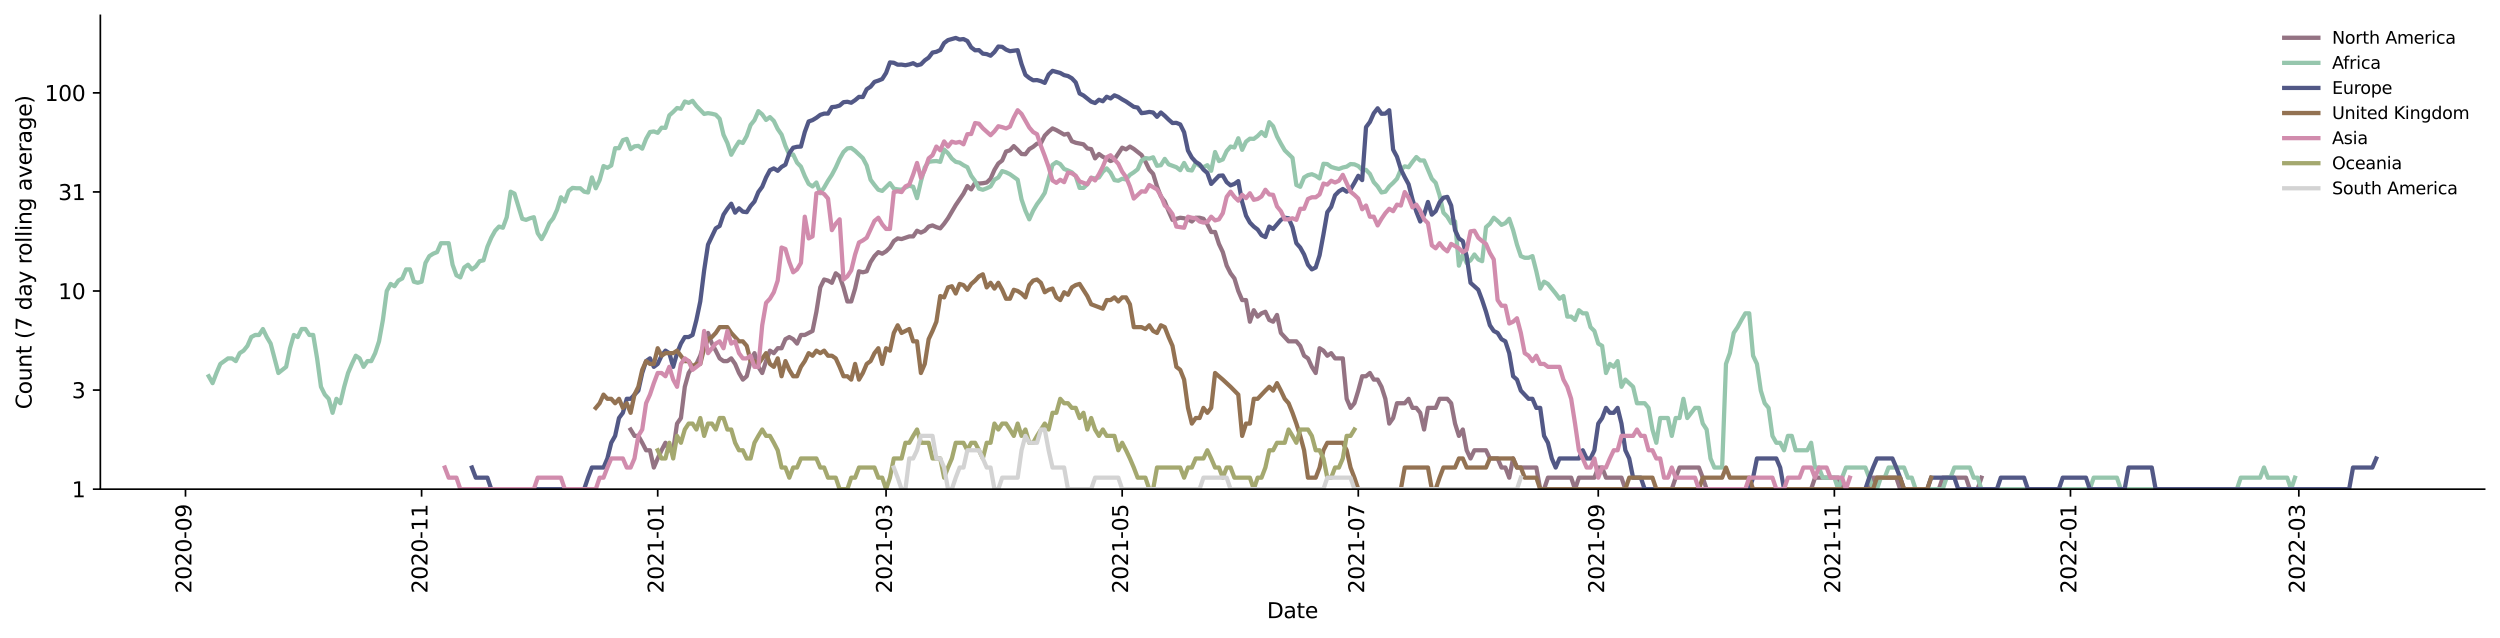 <?xml version="1.0" encoding="utf-8" standalone="no"?>
<!DOCTYPE svg PUBLIC "-//W3C//DTD SVG 1.1//EN"
  "http://www.w3.org/Graphics/SVG/1.1/DTD/svg11.dtd">
<svg xmlns:xlink="http://www.w3.org/1999/xlink" width="1170.166pt" height="298.621pt" viewBox="0 0 1170.166 298.621" xmlns="http://www.w3.org/2000/svg" version="1.1">
 <defs>
  <style type="text/css">*{stroke-linejoin: round; stroke-linecap: butt}</style>
 </defs>
 <g id="figure_1">
  <g id="patch_1">
   <path d="M 0 298.621 
L 1170.166 298.621 
L 1170.166 0 
L 0 0 
z
" style="fill: #ffffff"/>
  </g>
  <g id="axes_1">
   <g id="patch_2">
    <path d="M 46.966 228.96 
L 1162.966 228.96 
L 1162.966 7.2 
L 46.966 7.2 
z
" style="fill: #ffffff"/>
   </g>
   <g id="matplotlib.axis_1">
    <g id="xtick_1">
     <g id="line2d_1">
      <defs>
       <path id="mecbc50f718" d="M 0 0 
L 0 3.5 
" style="stroke: #000000; stroke-width: 0.8"/>
      </defs>
      <g>
       <use xlink:href="#mecbc50f718" x="86.823" y="228.96" style="stroke: #000000; stroke-width: 0.8"/>
      </g>
     </g>
     <g id="text_1">
      <!-- 2020-09 -->
      <g transform="translate(89.582 277.743)rotate(-90)scale(0.1 -0.1)">
       <defs>
        <path id="DejaVuSans-32" d="M 1228 531 
L 3431 531 
L 3431 0 
L 469 0 
L 469 531 
Q 828 903 1448 1529 
Q 2069 2156 2228 2338 
Q 2531 2678 2651 2914 
Q 2772 3150 2772 3378 
Q 2772 3750 2511 3984 
Q 2250 4219 1831 4219 
Q 1534 4219 1204 4116 
Q 875 4013 500 3803 
L 500 4441 
Q 881 4594 1212 4672 
Q 1544 4750 1819 4750 
Q 2544 4750 2975 4387 
Q 3406 4025 3406 3419 
Q 3406 3131 3298 2873 
Q 3191 2616 2906 2266 
Q 2828 2175 2409 1742 
Q 1991 1309 1228 531 
z
" transform="scale(0.016)"/>
        <path id="DejaVuSans-30" d="M 2034 4250 
Q 1547 4250 1301 3770 
Q 1056 3291 1056 2328 
Q 1056 1369 1301 889 
Q 1547 409 2034 409 
Q 2525 409 2770 889 
Q 3016 1369 3016 2328 
Q 3016 3291 2770 3770 
Q 2525 4250 2034 4250 
z
M 2034 4750 
Q 2819 4750 3233 4129 
Q 3647 3509 3647 2328 
Q 3647 1150 3233 529 
Q 2819 -91 2034 -91 
Q 1250 -91 836 529 
Q 422 1150 422 2328 
Q 422 3509 836 4129 
Q 1250 4750 2034 4750 
z
" transform="scale(0.016)"/>
        <path id="DejaVuSans-2d" d="M 313 2009 
L 1997 2009 
L 1997 1497 
L 313 1497 
L 313 2009 
z
" transform="scale(0.016)"/>
        <path id="DejaVuSans-39" d="M 703 97 
L 703 672 
Q 941 559 1184 500 
Q 1428 441 1663 441 
Q 2288 441 2617 861 
Q 2947 1281 2994 2138 
Q 2813 1869 2534 1725 
Q 2256 1581 1919 1581 
Q 1219 1581 811 2004 
Q 403 2428 403 3163 
Q 403 3881 828 4315 
Q 1253 4750 1959 4750 
Q 2769 4750 3195 4129 
Q 3622 3509 3622 2328 
Q 3622 1225 3098 567 
Q 2575 -91 1691 -91 
Q 1453 -91 1209 -44 
Q 966 3 703 97 
z
M 1959 2075 
Q 2384 2075 2632 2365 
Q 2881 2656 2881 3163 
Q 2881 3666 2632 3958 
Q 2384 4250 1959 4250 
Q 1534 4250 1286 3958 
Q 1038 3666 1038 3163 
Q 1038 2656 1286 2365 
Q 1534 2075 1959 2075 
z
" transform="scale(0.016)"/>
       </defs>
       <use xlink:href="#DejaVuSans-32"/>
       <use xlink:href="#DejaVuSans-30" x="63.623"/>
       <use xlink:href="#DejaVuSans-32" x="127.246"/>
       <use xlink:href="#DejaVuSans-30" x="190.869"/>
       <use xlink:href="#DejaVuSans-2d" x="254.492"/>
       <use xlink:href="#DejaVuSans-30" x="290.576"/>
       <use xlink:href="#DejaVuSans-39" x="354.199"/>
      </g>
     </g>
    </g>
    <g id="xtick_2">
     <g id="line2d_2">
      <g>
       <use xlink:href="#mecbc50f718" x="197.336" y="228.96" style="stroke: #000000; stroke-width: 0.8"/>
      </g>
     </g>
     <g id="text_2">
      <!-- 2020-11 -->
      <g transform="translate(200.095 277.743)rotate(-90)scale(0.1 -0.1)">
       <defs>
        <path id="DejaVuSans-31" d="M 794 531 
L 1825 531 
L 1825 4091 
L 703 3866 
L 703 4441 
L 1819 4666 
L 2450 4666 
L 2450 531 
L 3481 531 
L 3481 0 
L 794 0 
L 794 531 
z
" transform="scale(0.016)"/>
       </defs>
       <use xlink:href="#DejaVuSans-32"/>
       <use xlink:href="#DejaVuSans-30" x="63.623"/>
       <use xlink:href="#DejaVuSans-32" x="127.246"/>
       <use xlink:href="#DejaVuSans-30" x="190.869"/>
       <use xlink:href="#DejaVuSans-2d" x="254.492"/>
       <use xlink:href="#DejaVuSans-31" x="290.576"/>
       <use xlink:href="#DejaVuSans-31" x="354.199"/>
      </g>
     </g>
    </g>
    <g id="xtick_3">
     <g id="line2d_3">
      <g>
       <use xlink:href="#mecbc50f718" x="307.849" y="228.96" style="stroke: #000000; stroke-width: 0.8"/>
      </g>
     </g>
     <g id="text_3">
      <!-- 2021-01 -->
      <g transform="translate(310.608 277.743)rotate(-90)scale(0.1 -0.1)">
       <use xlink:href="#DejaVuSans-32"/>
       <use xlink:href="#DejaVuSans-30" x="63.623"/>
       <use xlink:href="#DejaVuSans-32" x="127.246"/>
       <use xlink:href="#DejaVuSans-31" x="190.869"/>
       <use xlink:href="#DejaVuSans-2d" x="254.492"/>
       <use xlink:href="#DejaVuSans-30" x="290.576"/>
       <use xlink:href="#DejaVuSans-31" x="354.199"/>
      </g>
     </g>
    </g>
    <g id="xtick_4">
     <g id="line2d_4">
      <g>
       <use xlink:href="#mecbc50f718" x="414.738" y="228.96" style="stroke: #000000; stroke-width: 0.8"/>
      </g>
     </g>
     <g id="text_4">
      <!-- 2021-03 -->
      <g transform="translate(417.498 277.743)rotate(-90)scale(0.1 -0.1)">
       <defs>
        <path id="DejaVuSans-33" d="M 2597 2516 
Q 3050 2419 3304 2112 
Q 3559 1806 3559 1356 
Q 3559 666 3084 287 
Q 2609 -91 1734 -91 
Q 1441 -91 1130 -33 
Q 819 25 488 141 
L 488 750 
Q 750 597 1062 519 
Q 1375 441 1716 441 
Q 2309 441 2620 675 
Q 2931 909 2931 1356 
Q 2931 1769 2642 2001 
Q 2353 2234 1838 2234 
L 1294 2234 
L 1294 2753 
L 1863 2753 
Q 2328 2753 2575 2939 
Q 2822 3125 2822 3475 
Q 2822 3834 2567 4026 
Q 2313 4219 1838 4219 
Q 1578 4219 1281 4162 
Q 984 4106 628 3988 
L 628 4550 
Q 988 4650 1302 4700 
Q 1616 4750 1894 4750 
Q 2613 4750 3031 4423 
Q 3450 4097 3450 3541 
Q 3450 3153 3228 2886 
Q 3006 2619 2597 2516 
z
" transform="scale(0.016)"/>
       </defs>
       <use xlink:href="#DejaVuSans-32"/>
       <use xlink:href="#DejaVuSans-30" x="63.623"/>
       <use xlink:href="#DejaVuSans-32" x="127.246"/>
       <use xlink:href="#DejaVuSans-31" x="190.869"/>
       <use xlink:href="#DejaVuSans-2d" x="254.492"/>
       <use xlink:href="#DejaVuSans-30" x="290.576"/>
       <use xlink:href="#DejaVuSans-33" x="354.199"/>
      </g>
     </g>
    </g>
    <g id="xtick_5">
     <g id="line2d_5">
      <g>
       <use xlink:href="#mecbc50f718" x="525.251" y="228.96" style="stroke: #000000; stroke-width: 0.8"/>
      </g>
     </g>
     <g id="text_5">
      <!-- 2021-05 -->
      <g transform="translate(528.011 277.743)rotate(-90)scale(0.1 -0.1)">
       <defs>
        <path id="DejaVuSans-35" d="M 691 4666 
L 3169 4666 
L 3169 4134 
L 1269 4134 
L 1269 2991 
Q 1406 3038 1543 3061 
Q 1681 3084 1819 3084 
Q 2600 3084 3056 2656 
Q 3513 2228 3513 1497 
Q 3513 744 3044 326 
Q 2575 -91 1722 -91 
Q 1428 -91 1123 -41 
Q 819 9 494 109 
L 494 744 
Q 775 591 1075 516 
Q 1375 441 1709 441 
Q 2250 441 2565 725 
Q 2881 1009 2881 1497 
Q 2881 1984 2565 2268 
Q 2250 2553 1709 2553 
Q 1456 2553 1204 2497 
Q 953 2441 691 2322 
L 691 4666 
z
" transform="scale(0.016)"/>
       </defs>
       <use xlink:href="#DejaVuSans-32"/>
       <use xlink:href="#DejaVuSans-30" x="63.623"/>
       <use xlink:href="#DejaVuSans-32" x="127.246"/>
       <use xlink:href="#DejaVuSans-31" x="190.869"/>
       <use xlink:href="#DejaVuSans-2d" x="254.492"/>
       <use xlink:href="#DejaVuSans-30" x="290.576"/>
       <use xlink:href="#DejaVuSans-35" x="354.199"/>
      </g>
     </g>
    </g>
    <g id="xtick_6">
     <g id="line2d_6">
      <g>
       <use xlink:href="#mecbc50f718" x="635.764" y="228.96" style="stroke: #000000; stroke-width: 0.8"/>
      </g>
     </g>
     <g id="text_6">
      <!-- 2021-07 -->
      <g transform="translate(638.524 277.743)rotate(-90)scale(0.1 -0.1)">
       <defs>
        <path id="DejaVuSans-37" d="M 525 4666 
L 3525 4666 
L 3525 4397 
L 1831 0 
L 1172 0 
L 2766 4134 
L 525 4134 
L 525 4666 
z
" transform="scale(0.016)"/>
       </defs>
       <use xlink:href="#DejaVuSans-32"/>
       <use xlink:href="#DejaVuSans-30" x="63.623"/>
       <use xlink:href="#DejaVuSans-32" x="127.246"/>
       <use xlink:href="#DejaVuSans-31" x="190.869"/>
       <use xlink:href="#DejaVuSans-2d" x="254.492"/>
       <use xlink:href="#DejaVuSans-30" x="290.576"/>
       <use xlink:href="#DejaVuSans-37" x="354.199"/>
      </g>
     </g>
    </g>
    <g id="xtick_7">
     <g id="line2d_7">
      <g>
       <use xlink:href="#mecbc50f718" x="748.089" y="228.96" style="stroke: #000000; stroke-width: 0.8"/>
      </g>
     </g>
     <g id="text_7">
      <!-- 2021-09 -->
      <g transform="translate(750.848 277.743)rotate(-90)scale(0.1 -0.1)">
       <use xlink:href="#DejaVuSans-32"/>
       <use xlink:href="#DejaVuSans-30" x="63.623"/>
       <use xlink:href="#DejaVuSans-32" x="127.246"/>
       <use xlink:href="#DejaVuSans-31" x="190.869"/>
       <use xlink:href="#DejaVuSans-2d" x="254.492"/>
       <use xlink:href="#DejaVuSans-30" x="290.576"/>
       <use xlink:href="#DejaVuSans-39" x="354.199"/>
      </g>
     </g>
    </g>
    <g id="xtick_8">
     <g id="line2d_8">
      <g>
       <use xlink:href="#mecbc50f718" x="858.602" y="228.96" style="stroke: #000000; stroke-width: 0.8"/>
      </g>
     </g>
     <g id="text_8">
      <!-- 2021-11 -->
      <g transform="translate(861.361 277.743)rotate(-90)scale(0.1 -0.1)">
       <use xlink:href="#DejaVuSans-32"/>
       <use xlink:href="#DejaVuSans-30" x="63.623"/>
       <use xlink:href="#DejaVuSans-32" x="127.246"/>
       <use xlink:href="#DejaVuSans-31" x="190.869"/>
       <use xlink:href="#DejaVuSans-2d" x="254.492"/>
       <use xlink:href="#DejaVuSans-31" x="290.576"/>
       <use xlink:href="#DejaVuSans-31" x="354.199"/>
      </g>
     </g>
    </g>
    <g id="xtick_9">
     <g id="line2d_9">
      <g>
       <use xlink:href="#mecbc50f718" x="969.115" y="228.96" style="stroke: #000000; stroke-width: 0.8"/>
      </g>
     </g>
     <g id="text_9">
      <!-- 2022-01 -->
      <g transform="translate(971.874 277.743)rotate(-90)scale(0.1 -0.1)">
       <use xlink:href="#DejaVuSans-32"/>
       <use xlink:href="#DejaVuSans-30" x="63.623"/>
       <use xlink:href="#DejaVuSans-32" x="127.246"/>
       <use xlink:href="#DejaVuSans-32" x="190.869"/>
       <use xlink:href="#DejaVuSans-2d" x="254.492"/>
       <use xlink:href="#DejaVuSans-30" x="290.576"/>
       <use xlink:href="#DejaVuSans-31" x="354.199"/>
      </g>
     </g>
    </g>
    <g id="xtick_10">
     <g id="line2d_10">
      <g>
       <use xlink:href="#mecbc50f718" x="1076.005" y="228.96" style="stroke: #000000; stroke-width: 0.8"/>
      </g>
     </g>
     <g id="text_10">
      <!-- 2022-03 -->
      <g transform="translate(1078.764 277.743)rotate(-90)scale(0.1 -0.1)">
       <use xlink:href="#DejaVuSans-32"/>
       <use xlink:href="#DejaVuSans-30" x="63.623"/>
       <use xlink:href="#DejaVuSans-32" x="127.246"/>
       <use xlink:href="#DejaVuSans-32" x="190.869"/>
       <use xlink:href="#DejaVuSans-2d" x="254.492"/>
       <use xlink:href="#DejaVuSans-30" x="290.576"/>
       <use xlink:href="#DejaVuSans-33" x="354.199"/>
      </g>
     </g>
    </g>
    <g id="text_11">
     <!-- Date -->
     <g transform="translate(593.015 289.341)scale(0.1 -0.1)">
      <defs>
       <path id="DejaVuSans-44" d="M 1259 4147 
L 1259 519 
L 2022 519 
Q 2988 519 3436 956 
Q 3884 1394 3884 2338 
Q 3884 3275 3436 3711 
Q 2988 4147 2022 4147 
L 1259 4147 
z
M 628 4666 
L 1925 4666 
Q 3281 4666 3915 4102 
Q 4550 3538 4550 2338 
Q 4550 1131 3912 565 
Q 3275 0 1925 0 
L 628 0 
L 628 4666 
z
" transform="scale(0.016)"/>
       <path id="DejaVuSans-61" d="M 2194 1759 
Q 1497 1759 1228 1600 
Q 959 1441 959 1056 
Q 959 750 1161 570 
Q 1363 391 1709 391 
Q 2188 391 2477 730 
Q 2766 1069 2766 1631 
L 2766 1759 
L 2194 1759 
z
M 3341 1997 
L 3341 0 
L 2766 0 
L 2766 531 
Q 2569 213 2275 61 
Q 1981 -91 1556 -91 
Q 1019 -91 701 211 
Q 384 513 384 1019 
Q 384 1609 779 1909 
Q 1175 2209 1959 2209 
L 2766 2209 
L 2766 2266 
Q 2766 2663 2505 2880 
Q 2244 3097 1772 3097 
Q 1472 3097 1187 3025 
Q 903 2953 641 2809 
L 641 3341 
Q 956 3463 1253 3523 
Q 1550 3584 1831 3584 
Q 2591 3584 2966 3190 
Q 3341 2797 3341 1997 
z
" transform="scale(0.016)"/>
       <path id="DejaVuSans-74" d="M 1172 4494 
L 1172 3500 
L 2356 3500 
L 2356 3053 
L 1172 3053 
L 1172 1153 
Q 1172 725 1289 603 
Q 1406 481 1766 481 
L 2356 481 
L 2356 0 
L 1766 0 
Q 1100 0 847 248 
Q 594 497 594 1153 
L 594 3053 
L 172 3053 
L 172 3500 
L 594 3500 
L 594 4494 
L 1172 4494 
z
" transform="scale(0.016)"/>
       <path id="DejaVuSans-65" d="M 3597 1894 
L 3597 1613 
L 953 1613 
Q 991 1019 1311 708 
Q 1631 397 2203 397 
Q 2534 397 2845 478 
Q 3156 559 3463 722 
L 3463 178 
Q 3153 47 2828 -22 
Q 2503 -91 2169 -91 
Q 1331 -91 842 396 
Q 353 884 353 1716 
Q 353 2575 817 3079 
Q 1281 3584 2069 3584 
Q 2775 3584 3186 3129 
Q 3597 2675 3597 1894 
z
M 3022 2063 
Q 3016 2534 2758 2815 
Q 2500 3097 2075 3097 
Q 1594 3097 1305 2825 
Q 1016 2553 972 2059 
L 3022 2063 
z
" transform="scale(0.016)"/>
      </defs>
      <use xlink:href="#DejaVuSans-44"/>
      <use xlink:href="#DejaVuSans-61" x="77.002"/>
      <use xlink:href="#DejaVuSans-74" x="138.281"/>
      <use xlink:href="#DejaVuSans-65" x="177.49"/>
     </g>
    </g>
   </g>
   <g id="matplotlib.axis_2">
    <g id="ytick_1">
     <g id="line2d_11">
      <defs>
       <path id="m21c379416b" d="M 0 0 
L -3.5 0 
" style="stroke: #000000; stroke-width: 0.8"/>
      </defs>
      <g>
       <use xlink:href="#m21c379416b" x="46.966" y="228.96" style="stroke: #000000; stroke-width: 0.8"/>
      </g>
     </g>
     <g id="text_12">
      <!-- 1 -->
      <g transform="translate(33.603 232.759)scale(0.1 -0.1)">
       <use xlink:href="#DejaVuSans-31"/>
      </g>
     </g>
    </g>
    <g id="ytick_2">
     <g id="line2d_12">
      <g>
       <use xlink:href="#m21c379416b" x="46.966" y="182.586" style="stroke: #000000; stroke-width: 0.8"/>
      </g>
     </g>
     <g id="text_13">
      <!-- 3 -->
      <g transform="translate(33.603 186.385)scale(0.1 -0.1)">
       <use xlink:href="#DejaVuSans-33"/>
      </g>
     </g>
    </g>
    <g id="ytick_3">
     <g id="line2d_13">
      <g>
       <use xlink:href="#m21c379416b" x="46.966" y="136.211" style="stroke: #000000; stroke-width: 0.8"/>
      </g>
     </g>
     <g id="text_14">
      <!-- 10 -->
      <g transform="translate(27.241 140.01)scale(0.1 -0.1)">
       <use xlink:href="#DejaVuSans-31"/>
       <use xlink:href="#DejaVuSans-30" x="63.623"/>
      </g>
     </g>
    </g>
    <g id="ytick_4">
     <g id="line2d_14">
      <g>
       <use xlink:href="#m21c379416b" x="46.966" y="89.837" style="stroke: #000000; stroke-width: 0.8"/>
      </g>
     </g>
     <g id="text_15">
      <!-- 31 -->
      <g transform="translate(27.241 93.636)scale(0.1 -0.1)">
       <use xlink:href="#DejaVuSans-33"/>
       <use xlink:href="#DejaVuSans-31" x="63.623"/>
      </g>
     </g>
    </g>
    <g id="ytick_5">
     <g id="line2d_15">
      <g>
       <use xlink:href="#m21c379416b" x="46.966" y="43.462" style="stroke: #000000; stroke-width: 0.8"/>
      </g>
     </g>
     <g id="text_16">
      <!-- 100 -->
      <g transform="translate(20.878 47.262)scale(0.1 -0.1)">
       <use xlink:href="#DejaVuSans-31"/>
       <use xlink:href="#DejaVuSans-30" x="63.623"/>
       <use xlink:href="#DejaVuSans-30" x="127.246"/>
      </g>
     </g>
    </g>
    <g id="text_17">
     <!-- Count (7 day rolling average) -->
     <g transform="translate(14.798 191.548)rotate(-90)scale(0.1 -0.1)">
      <defs>
       <path id="DejaVuSans-43" d="M 4122 4306 
L 4122 3641 
Q 3803 3938 3442 4084 
Q 3081 4231 2675 4231 
Q 1875 4231 1450 3742 
Q 1025 3253 1025 2328 
Q 1025 1406 1450 917 
Q 1875 428 2675 428 
Q 3081 428 3442 575 
Q 3803 722 4122 1019 
L 4122 359 
Q 3791 134 3420 21 
Q 3050 -91 2638 -91 
Q 1578 -91 968 557 
Q 359 1206 359 2328 
Q 359 3453 968 4101 
Q 1578 4750 2638 4750 
Q 3056 4750 3426 4639 
Q 3797 4528 4122 4306 
z
" transform="scale(0.016)"/>
       <path id="DejaVuSans-6f" d="M 1959 3097 
Q 1497 3097 1228 2736 
Q 959 2375 959 1747 
Q 959 1119 1226 758 
Q 1494 397 1959 397 
Q 2419 397 2687 759 
Q 2956 1122 2956 1747 
Q 2956 2369 2687 2733 
Q 2419 3097 1959 3097 
z
M 1959 3584 
Q 2709 3584 3137 3096 
Q 3566 2609 3566 1747 
Q 3566 888 3137 398 
Q 2709 -91 1959 -91 
Q 1206 -91 779 398 
Q 353 888 353 1747 
Q 353 2609 779 3096 
Q 1206 3584 1959 3584 
z
" transform="scale(0.016)"/>
       <path id="DejaVuSans-75" d="M 544 1381 
L 544 3500 
L 1119 3500 
L 1119 1403 
Q 1119 906 1312 657 
Q 1506 409 1894 409 
Q 2359 409 2629 706 
Q 2900 1003 2900 1516 
L 2900 3500 
L 3475 3500 
L 3475 0 
L 2900 0 
L 2900 538 
Q 2691 219 2414 64 
Q 2138 -91 1772 -91 
Q 1169 -91 856 284 
Q 544 659 544 1381 
z
M 1991 3584 
L 1991 3584 
z
" transform="scale(0.016)"/>
       <path id="DejaVuSans-6e" d="M 3513 2113 
L 3513 0 
L 2938 0 
L 2938 2094 
Q 2938 2591 2744 2837 
Q 2550 3084 2163 3084 
Q 1697 3084 1428 2787 
Q 1159 2491 1159 1978 
L 1159 0 
L 581 0 
L 581 3500 
L 1159 3500 
L 1159 2956 
Q 1366 3272 1645 3428 
Q 1925 3584 2291 3584 
Q 2894 3584 3203 3211 
Q 3513 2838 3513 2113 
z
" transform="scale(0.016)"/>
       <path id="DejaVuSans-20" transform="scale(0.016)"/>
       <path id="DejaVuSans-28" d="M 1984 4856 
Q 1566 4138 1362 3434 
Q 1159 2731 1159 2009 
Q 1159 1288 1364 580 
Q 1569 -128 1984 -844 
L 1484 -844 
Q 1016 -109 783 600 
Q 550 1309 550 2009 
Q 550 2706 781 3412 
Q 1013 4119 1484 4856 
L 1984 4856 
z
" transform="scale(0.016)"/>
       <path id="DejaVuSans-64" d="M 2906 2969 
L 2906 4863 
L 3481 4863 
L 3481 0 
L 2906 0 
L 2906 525 
Q 2725 213 2448 61 
Q 2172 -91 1784 -91 
Q 1150 -91 751 415 
Q 353 922 353 1747 
Q 353 2572 751 3078 
Q 1150 3584 1784 3584 
Q 2172 3584 2448 3432 
Q 2725 3281 2906 2969 
z
M 947 1747 
Q 947 1113 1208 752 
Q 1469 391 1925 391 
Q 2381 391 2643 752 
Q 2906 1113 2906 1747 
Q 2906 2381 2643 2742 
Q 2381 3103 1925 3103 
Q 1469 3103 1208 2742 
Q 947 2381 947 1747 
z
" transform="scale(0.016)"/>
       <path id="DejaVuSans-79" d="M 2059 -325 
Q 1816 -950 1584 -1140 
Q 1353 -1331 966 -1331 
L 506 -1331 
L 506 -850 
L 844 -850 
Q 1081 -850 1212 -737 
Q 1344 -625 1503 -206 
L 1606 56 
L 191 3500 
L 800 3500 
L 1894 763 
L 2988 3500 
L 3597 3500 
L 2059 -325 
z
" transform="scale(0.016)"/>
       <path id="DejaVuSans-72" d="M 2631 2963 
Q 2534 3019 2420 3045 
Q 2306 3072 2169 3072 
Q 1681 3072 1420 2755 
Q 1159 2438 1159 1844 
L 1159 0 
L 581 0 
L 581 3500 
L 1159 3500 
L 1159 2956 
Q 1341 3275 1631 3429 
Q 1922 3584 2338 3584 
Q 2397 3584 2469 3576 
Q 2541 3569 2628 3553 
L 2631 2963 
z
" transform="scale(0.016)"/>
       <path id="DejaVuSans-6c" d="M 603 4863 
L 1178 4863 
L 1178 0 
L 603 0 
L 603 4863 
z
" transform="scale(0.016)"/>
       <path id="DejaVuSans-69" d="M 603 3500 
L 1178 3500 
L 1178 0 
L 603 0 
L 603 3500 
z
M 603 4863 
L 1178 4863 
L 1178 4134 
L 603 4134 
L 603 4863 
z
" transform="scale(0.016)"/>
       <path id="DejaVuSans-67" d="M 2906 1791 
Q 2906 2416 2648 2759 
Q 2391 3103 1925 3103 
Q 1463 3103 1205 2759 
Q 947 2416 947 1791 
Q 947 1169 1205 825 
Q 1463 481 1925 481 
Q 2391 481 2648 825 
Q 2906 1169 2906 1791 
z
M 3481 434 
Q 3481 -459 3084 -895 
Q 2688 -1331 1869 -1331 
Q 1566 -1331 1297 -1286 
Q 1028 -1241 775 -1147 
L 775 -588 
Q 1028 -725 1275 -790 
Q 1522 -856 1778 -856 
Q 2344 -856 2625 -561 
Q 2906 -266 2906 331 
L 2906 616 
Q 2728 306 2450 153 
Q 2172 0 1784 0 
Q 1141 0 747 490 
Q 353 981 353 1791 
Q 353 2603 747 3093 
Q 1141 3584 1784 3584 
Q 2172 3584 2450 3431 
Q 2728 3278 2906 2969 
L 2906 3500 
L 3481 3500 
L 3481 434 
z
" transform="scale(0.016)"/>
       <path id="DejaVuSans-76" d="M 191 3500 
L 800 3500 
L 1894 563 
L 2988 3500 
L 3597 3500 
L 2284 0 
L 1503 0 
L 191 3500 
z
" transform="scale(0.016)"/>
       <path id="DejaVuSans-29" d="M 513 4856 
L 1013 4856 
Q 1481 4119 1714 3412 
Q 1947 2706 1947 2009 
Q 1947 1309 1714 600 
Q 1481 -109 1013 -844 
L 513 -844 
Q 928 -128 1133 580 
Q 1338 1288 1338 2009 
Q 1338 2731 1133 3434 
Q 928 4138 513 4856 
z
" transform="scale(0.016)"/>
      </defs>
      <use xlink:href="#DejaVuSans-43"/>
      <use xlink:href="#DejaVuSans-6f" x="69.824"/>
      <use xlink:href="#DejaVuSans-75" x="131.006"/>
      <use xlink:href="#DejaVuSans-6e" x="194.385"/>
      <use xlink:href="#DejaVuSans-74" x="257.764"/>
      <use xlink:href="#DejaVuSans-20" x="296.973"/>
      <use xlink:href="#DejaVuSans-28" x="328.76"/>
      <use xlink:href="#DejaVuSans-37" x="367.773"/>
      <use xlink:href="#DejaVuSans-20" x="431.396"/>
      <use xlink:href="#DejaVuSans-64" x="463.184"/>
      <use xlink:href="#DejaVuSans-61" x="526.66"/>
      <use xlink:href="#DejaVuSans-79" x="587.939"/>
      <use xlink:href="#DejaVuSans-20" x="647.119"/>
      <use xlink:href="#DejaVuSans-72" x="678.906"/>
      <use xlink:href="#DejaVuSans-6f" x="717.77"/>
      <use xlink:href="#DejaVuSans-6c" x="778.951"/>
      <use xlink:href="#DejaVuSans-6c" x="806.734"/>
      <use xlink:href="#DejaVuSans-69" x="834.518"/>
      <use xlink:href="#DejaVuSans-6e" x="862.301"/>
      <use xlink:href="#DejaVuSans-67" x="925.68"/>
      <use xlink:href="#DejaVuSans-20" x="989.156"/>
      <use xlink:href="#DejaVuSans-61" x="1020.943"/>
      <use xlink:href="#DejaVuSans-76" x="1082.223"/>
      <use xlink:href="#DejaVuSans-65" x="1141.402"/>
      <use xlink:href="#DejaVuSans-72" x="1202.926"/>
      <use xlink:href="#DejaVuSans-61" x="1244.039"/>
      <use xlink:href="#DejaVuSans-67" x="1305.318"/>
      <use xlink:href="#DejaVuSans-65" x="1368.795"/>
      <use xlink:href="#DejaVuSans-29" x="1430.318"/>
     </g>
    </g>
   </g>
   <g id="line2d_16">
    <path d="M 295.167 201.04 
L 296.979 204.025 
L 298.79 204.025 
L 300.602 207.249 
L 302.414 210.754 
L 304.225 210.754 
L 306.037 218.837 
L 307.849 214.593 
L 309.66 210.754 
L 311.472 207.249 
L 313.284 210.754 
L 315.095 210.754 
L 316.907 198.261 
L 318.719 195.661 
L 320.531 181.043 
L 322.342 174.585 
L 324.154 171.706 
L 325.966 170.341 
L 327.777 166.501 
L 329.589 160.819 
L 331.401 155.84 
L 333.212 160.819 
L 335.024 164.131 
L 336.836 167.741 
L 338.647 169.02 
L 340.459 169.02 
L 342.271 167.741 
L 344.083 170.341 
L 345.894 174.585 
L 347.706 177.685 
L 349.518 176.105 
L 351.329 169.02 
L 353.141 165.299 
L 354.953 171.706 
L 356.764 174.585 
L 358.576 169.02 
L 360.388 164.131 
L 362.199 165.299 
L 364.011 162.997 
L 365.823 162.997 
L 367.634 158.753 
L 369.446 157.758 
L 371.258 158.753 
L 373.07 160.819 
L 374.881 156.787 
L 376.693 156.787 
L 380.316 154.914 
L 382.128 145.925 
L 383.94 134.521 
L 385.751 130.832 
L 387.563 131.339 
L 389.375 132.372 
L 391.186 127.919 
L 392.998 129.35 
L 394.81 134.521 
L 396.621 141.1 
L 398.433 141.1 
L 400.245 135.076 
L 402.057 126.993 
L 403.868 127.454 
L 405.68 126.993 
L 407.492 122.658 
L 409.303 119.879 
L 411.115 118.005 
L 412.927 118.744 
L 414.738 117.641 
L 416.55 115.866 
L 418.362 112.856 
L 420.173 111.587 
L 421.985 111.901 
L 425.608 110.661 
L 427.42 110.661 
L 429.232 108.004 
L 431.044 108.871 
L 432.855 108.004 
L 434.667 106.053 
L 436.479 105.512 
L 438.29 106.326 
L 440.102 106.878 
L 441.914 104.714 
L 443.725 102.164 
L 447.349 95.99 
L 450.972 90.638 
L 452.784 87.087 
L 454.595 88.646 
L 456.407 85.585 
L 458.219 85.914 
L 460.031 85.75 
L 461.842 85.422 
L 463.654 83.667 
L 465.466 79.517 
L 467.277 76.532 
L 469.089 75.118 
L 470.901 70.925 
L 472.712 70.36 
L 474.524 68.389 
L 476.336 70.136 
L 478.147 72.079 
L 479.959 72.196 
L 481.771 69.803 
L 483.583 68.711 
L 485.394 67.231 
L 487.206 67.024 
L 489.018 63.467 
L 490.829 61.619 
L 492.641 60.112 
L 494.453 60.903 
L 498.076 62.997 
L 499.888 62.625 
L 501.699 66.105 
L 503.511 66.818 
L 507.134 67.543 
L 508.946 69.472 
L 510.758 69.803 
L 512.57 74.121 
L 514.381 72.079 
L 516.193 73.388 
L 518.005 74.244 
L 519.816 75.372 
L 521.628 74.616 
L 525.251 69.144 
L 527.063 69.914 
L 528.875 68.603 
L 530.686 69.692 
L 534.31 72.55 
L 536.121 75.626 
L 537.933 79.376 
L 539.745 81.391 
L 541.557 87.257 
L 543.368 91.959 
L 545.18 94.329 
L 546.992 98.845 
L 548.803 102.912 
L 552.427 101.918 
L 554.238 102.164 
L 556.05 102.661 
L 557.862 103.675 
L 559.673 101.918 
L 561.485 101.918 
L 563.297 102.412 
L 565.108 104.978 
L 566.92 108.58 
L 568.732 108.58 
L 570.544 114.166 
L 572.355 118.005 
L 574.167 124.337 
L 575.979 127.919 
L 577.79 130.332 
L 579.602 136.211 
L 581.414 140.455 
L 583.225 140.455 
L 585.037 150.578 
L 586.849 145.199 
L 588.66 148.185 
L 590.472 146.664 
L 592.284 145.925 
L 594.095 149.764 
L 595.907 150.578 
L 597.719 147.417 
L 599.531 155.84 
L 603.154 159.772 
L 606.777 159.772 
L 608.589 161.893 
L 610.401 166.501 
L 612.212 167.741 
L 614.024 171.706 
L 615.836 174.585 
L 617.647 162.997 
L 619.459 164.131 
L 621.271 166.501 
L 623.083 165.299 
L 624.894 167.741 
L 628.518 167.741 
L 630.329 186.673 
L 632.141 190.917 
L 633.953 188.739 
L 635.764 182.834 
L 637.576 176.105 
L 639.388 176.105 
L 641.199 174.585 
L 643.011 177.685 
L 644.823 177.685 
L 646.634 181.043 
L 648.446 186.673 
L 650.258 198.261 
L 652.07 195.661 
L 653.881 188.739 
L 657.505 188.739 
L 659.316 186.673 
L 661.128 190.917 
L 662.94 190.917 
L 664.751 193.219 
L 666.563 201.04 
L 668.375 190.917 
L 671.998 190.917 
L 673.81 186.673 
L 677.433 186.673 
L 679.245 188.739 
L 681.057 198.261 
L 682.868 204.025 
L 684.68 201.04 
L 686.492 210.754 
L 688.303 214.593 
L 690.115 210.754 
L 695.55 210.754 
L 697.362 214.593 
L 700.985 214.593 
L 702.797 218.837 
L 704.608 218.837 
L 706.42 223.581 
L 708.232 214.593 
L 710.044 218.837 
L 719.102 218.837 
L 720.914 228.96 
L 722.725 228.96 
L 724.537 223.581 
L 735.407 223.581 
L 737.219 228.96 
L 739.031 223.581 
L 746.277 223.581 
L 748.089 218.837 
L 749.901 218.837 
L 751.712 223.581 
L 758.959 223.581 
L 760.771 228.96 
L 782.511 228.96 
L 784.323 223.581 
L 786.134 218.837 
L 795.193 218.837 
L 797.005 223.581 
L 798.816 228.96 
L 847.732 228.96 
L 849.544 223.581 
L 860.414 223.581 
L 862.225 228.96 
L 874.907 228.96 
L 876.719 223.581 
L 887.589 223.581 
L 889.401 228.96 
L 907.518 228.96 
L 909.329 223.581 
L 920.199 223.581 
L 922.011 228.96 
L 925.634 228.96 
L 927.446 223.581 
L 927.446 223.581 
" clip-path="url(#pef7c13c080)" style="fill: none; stroke: #947383; stroke-width: 2; stroke-linecap: square"/>
   </g>
   <g id="line2d_17">
    <path d="M 97.693 176.105 
L 99.505 179.329 
L 101.316 174.585 
L 103.128 170.341 
L 106.751 167.741 
L 108.563 167.741 
L 110.375 169.02 
L 112.186 165.299 
L 113.998 164.131 
L 115.81 161.893 
L 117.621 157.758 
L 119.433 156.787 
L 121.245 156.787 
L 123.057 154.008 
L 124.868 157.758 
L 126.68 160.819 
L 130.303 174.585 
L 133.927 171.706 
L 135.738 162.997 
L 137.55 156.787 
L 139.362 157.758 
L 141.173 154.008 
L 142.985 154.008 
L 144.797 156.787 
L 146.608 156.787 
L 148.42 167.741 
L 150.232 181.043 
L 152.044 184.708 
L 153.855 186.673 
L 155.667 193.219 
L 157.479 186.673 
L 159.29 188.739 
L 161.102 181.043 
L 162.914 174.585 
L 164.725 170.341 
L 166.537 166.501 
L 168.349 167.741 
L 170.16 171.706 
L 171.972 169.02 
L 173.784 169.02 
L 175.595 165.299 
L 177.407 159.772 
L 179.219 149.764 
L 181.031 136.211 
L 182.842 132.899 
L 184.654 133.973 
L 186.466 131.339 
L 188.277 130.332 
L 190.089 126.088 
L 191.901 126.088 
L 193.712 131.852 
L 195.524 132.372 
L 197.336 131.852 
L 199.147 123.071 
L 200.959 119.879 
L 202.771 118.744 
L 204.583 118.005 
L 206.394 113.834 
L 210.018 113.834 
L 211.829 123.91 
L 213.641 128.867 
L 215.453 129.838 
L 217.264 125.203 
L 219.076 123.91 
L 220.888 126.088 
L 222.699 124.767 
L 224.511 122.249 
L 226.323 121.844 
L 228.134 115.52 
L 229.946 111.276 
L 231.758 108.004 
L 233.57 106.053 
L 235.381 106.601 
L 237.193 101.673 
L 239.005 89.72 
L 240.816 90.638 
L 244.44 102.412 
L 246.251 102.912 
L 248.063 102.164 
L 249.875 101.673 
L 251.686 109.164 
L 253.498 111.901 
L 255.31 108.58 
L 257.121 104.452 
L 258.933 102.164 
L 260.745 98.168 
L 262.557 92.344 
L 264.368 94.329 
L 266.18 89.359 
L 267.992 87.946 
L 269.803 88.12 
L 271.615 88.12 
L 273.427 89.72 
L 275.238 90.085 
L 277.05 83.047 
L 278.862 88.12 
L 280.673 84.296 
L 282.485 77.726 
L 284.297 78.543 
L 286.108 77.458 
L 287.92 69.362 
L 289.732 69.362 
L 291.544 65.603 
L 293.355 65.009 
L 295.167 69.803 
L 296.979 68.496 
L 298.79 68.283 
L 300.602 69.582 
L 302.414 65.009 
L 304.225 61.8 
L 306.037 61.529 
L 307.849 62.165 
L 309.66 59.766 
L 311.472 59.852 
L 313.284 53.99 
L 315.095 52.379 
L 316.907 50.554 
L 318.719 50.898 
L 320.531 47.515 
L 322.342 48.156 
L 324.154 47.198 
L 325.966 49.605 
L 329.589 53.323 
L 331.401 52.957 
L 333.212 53.25 
L 335.024 53.692 
L 336.836 55.591 
L 338.647 63.091 
L 340.459 66.921 
L 342.271 72.432 
L 344.083 69.144 
L 345.894 66.307 
L 347.706 66.921 
L 349.518 63.657 
L 351.329 58.492 
L 353.141 56.218 
L 354.953 52.021 
L 356.764 53.544 
L 358.576 56.139 
L 360.388 54.821 
L 362.199 56.615 
L 364.011 60.374 
L 365.823 62.997 
L 367.634 68.283 
L 369.446 72.432 
L 371.258 72.314 
L 373.07 76.141 
L 374.881 77.997 
L 376.693 82.437 
L 378.505 86.08 
L 380.316 87.257 
L 382.128 85.422 
L 383.94 90.453 
L 385.751 87.772 
L 387.563 84.615 
L 389.375 81.836 
L 391.186 78.406 
L 392.998 74.368 
L 394.81 71.153 
L 396.621 69.472 
L 398.433 69.253 
L 400.245 70.585 
L 403.868 73.998 
L 405.68 77.458 
L 407.492 84.138 
L 409.303 86.58 
L 411.115 88.823 
L 412.927 89.359 
L 416.55 85.75 
L 418.362 88.294 
L 420.173 88.646 
L 421.985 88.823 
L 423.797 87.772 
L 425.608 86.917 
L 427.42 87.428 
L 429.232 92.733 
L 431.044 84.936 
L 432.855 78.406 
L 434.667 75.755 
L 436.479 75.499 
L 438.29 75.372 
L 440.102 75.755 
L 441.914 70.025 
L 443.725 71.729 
L 445.537 74.244 
L 447.349 75.755 
L 449.16 76.141 
L 450.972 77.324 
L 452.784 78.269 
L 454.595 82.286 
L 456.407 84.775 
L 458.219 88.294 
L 460.031 88.823 
L 461.842 88.12 
L 463.654 87.257 
L 465.466 84.138 
L 467.277 83.047 
L 469.089 80.084 
L 470.901 80.66 
L 472.712 81.538 
L 476.336 84.138 
L 478.147 93.324 
L 479.959 98.618 
L 481.771 102.661 
L 483.583 98.618 
L 485.394 95.568 
L 487.206 93.126 
L 489.018 90.268 
L 492.641 77.191 
L 494.453 75.883 
L 496.264 76.794 
L 498.076 79.096 
L 499.888 79.799 
L 501.699 80.66 
L 503.511 82.437 
L 505.323 87.946 
L 507.134 87.946 
L 508.946 86.246 
L 510.758 83.201 
L 512.57 83.511 
L 514.381 83.047 
L 516.193 80.371 
L 518.005 78.819 
L 519.816 80.805 
L 521.628 84.296 
L 523.44 84.615 
L 525.251 83.667 
L 527.063 83.98 
L 528.875 81.836 
L 530.686 80.66 
L 532.498 79.236 
L 534.31 75.118 
L 536.121 73.998 
L 537.933 74.244 
L 539.745 73.631 
L 541.557 77.592 
L 543.368 77.324 
L 545.18 74.368 
L 546.992 76.926 
L 550.615 78.269 
L 552.427 79.658 
L 554.238 76.271 
L 556.05 79.517 
L 557.862 79.799 
L 559.673 76.271 
L 561.485 77.592 
L 563.297 78.269 
L 565.108 77.324 
L 566.92 79.942 
L 568.732 71.153 
L 570.544 75.372 
L 572.355 74.616 
L 574.167 70.698 
L 575.979 68.603 
L 577.79 69.035 
L 579.602 64.716 
L 581.414 70.136 
L 583.225 66.307 
L 585.037 64.911 
L 586.849 65.009 
L 588.66 63.657 
L 590.472 61.8 
L 592.284 63.657 
L 594.095 57.177 
L 595.907 59.082 
L 597.719 63.847 
L 599.531 67.231 
L 601.342 70.36 
L 604.966 73.875 
L 606.777 86.58 
L 608.589 87.428 
L 610.401 83.047 
L 612.212 81.985 
L 614.024 81.538 
L 615.836 82.286 
L 617.647 83.511 
L 619.459 76.663 
L 621.271 76.794 
L 623.083 78.132 
L 624.894 78.68 
L 626.706 79.096 
L 628.518 78.406 
L 630.329 77.997 
L 632.141 76.794 
L 633.953 76.926 
L 635.764 77.726 
L 637.576 79.517 
L 639.388 79.517 
L 641.199 81.391 
L 643.011 85.259 
L 644.823 87.257 
L 646.634 90.085 
L 648.446 89.72 
L 650.258 87.257 
L 652.07 85.585 
L 653.881 83.667 
L 655.693 79.376 
L 657.505 77.861 
L 659.316 78.269 
L 661.128 75.755 
L 662.94 73.509 
L 664.751 75.118 
L 666.563 75.118 
L 670.186 83.667 
L 671.998 85.585 
L 673.81 91.387 
L 675.621 99.534 
L 677.433 101.429 
L 679.245 104.452 
L 681.057 103.675 
L 682.868 124.337 
L 684.68 119.119 
L 686.492 123.071 
L 688.303 121.844 
L 690.115 119.119 
L 691.927 121.443 
L 693.738 122.249 
L 695.55 106.326 
L 697.362 104.714 
L 699.173 101.918 
L 700.985 103.419 
L 702.797 105.244 
L 704.608 104.452 
L 706.42 102.412 
L 708.232 107.72 
L 710.044 114.5 
L 711.855 119.879 
L 713.667 120.654 
L 715.479 120.654 
L 717.29 119.879 
L 719.102 126.993 
L 720.914 135.076 
L 722.725 131.852 
L 724.537 132.899 
L 728.16 137.379 
L 729.972 139.821 
L 731.784 138.581 
L 733.595 148.185 
L 735.407 148.185 
L 737.219 149.764 
L 739.031 145.199 
L 740.842 146.664 
L 742.654 146.664 
L 744.466 153.123 
L 746.277 154.914 
L 748.089 160.819 
L 749.901 161.893 
L 751.712 174.585 
L 753.524 170.341 
L 755.336 171.706 
L 757.147 169.02 
L 758.959 181.043 
L 760.771 177.685 
L 764.394 181.043 
L 766.206 188.739 
L 769.829 188.739 
L 771.641 190.917 
L 773.453 201.04 
L 775.264 207.249 
L 777.076 195.661 
L 780.699 195.661 
L 782.511 204.025 
L 784.323 195.661 
L 786.134 195.661 
L 787.946 186.673 
L 789.758 195.661 
L 793.381 190.917 
L 795.193 190.917 
L 797.005 198.261 
L 798.816 201.04 
L 800.628 214.593 
L 802.44 218.837 
L 806.063 218.837 
L 807.875 170.341 
L 809.686 165.299 
L 811.498 155.84 
L 813.31 153.123 
L 815.121 149.764 
L 816.933 146.664 
L 818.745 146.664 
L 820.557 166.501 
L 822.368 170.341 
L 824.18 182.834 
L 825.992 188.739 
L 827.803 190.917 
L 829.615 204.025 
L 831.427 207.249 
L 833.238 207.249 
L 835.05 210.754 
L 836.862 204.025 
L 838.673 204.025 
L 840.485 210.754 
L 845.92 210.754 
L 847.732 207.249 
L 849.544 218.837 
L 851.355 218.837 
L 853.167 223.581 
L 858.602 223.581 
L 860.414 228.96 
L 862.225 223.581 
L 864.037 218.837 
L 873.095 218.837 
L 874.907 223.581 
L 876.719 228.96 
L 878.531 228.96 
L 880.342 223.581 
L 882.154 223.581 
L 883.966 218.837 
L 891.212 218.837 
L 893.024 223.581 
L 894.836 223.581 
L 896.647 228.96 
L 909.329 228.96 
L 911.141 223.581 
L 912.953 223.581 
L 914.764 218.837 
L 922.011 218.837 
L 923.823 223.581 
L 925.634 223.581 
L 927.446 228.96 
L 978.173 228.96 
L 979.985 223.581 
L 990.855 223.581 
L 992.667 228.96 
L 1047.018 228.96 
L 1048.829 223.581 
L 1057.888 223.581 
L 1059.699 218.837 
L 1061.511 223.581 
L 1070.57 223.581 
L 1072.381 228.96 
L 1074.193 223.581 
L 1074.193 223.581 
" clip-path="url(#pef7c13c080)" style="fill: none; stroke: #96c6ad; stroke-width: 2; stroke-linecap: square"/>
   </g>
   <g id="line2d_18">
    <path d="M 220.888 218.837 
L 222.699 223.581 
L 228.134 223.581 
L 229.946 228.96 
L 273.427 228.96 
L 275.238 223.581 
L 277.05 218.837 
L 282.485 218.837 
L 284.297 214.593 
L 286.108 207.249 
L 287.92 204.025 
L 289.732 195.661 
L 291.544 193.219 
L 293.355 186.673 
L 295.167 186.673 
L 298.79 182.834 
L 300.602 174.585 
L 302.414 169.02 
L 304.225 167.741 
L 306.037 171.706 
L 307.849 170.341 
L 309.66 166.501 
L 311.472 164.131 
L 313.284 165.299 
L 315.095 171.706 
L 316.907 165.299 
L 318.719 160.819 
L 320.531 157.758 
L 322.342 157.758 
L 324.154 156.787 
L 325.966 149.764 
L 327.777 141.1 
L 329.589 126.538 
L 331.401 114.5 
L 335.024 106.878 
L 336.836 105.781 
L 338.647 100.47 
L 340.459 97.723 
L 342.271 95.359 
L 344.083 99.534 
L 345.894 97.502 
L 347.706 99.073 
L 349.518 99.303 
L 351.329 96.416 
L 353.141 94.329 
L 354.953 89.902 
L 356.764 87.428 
L 358.576 83.047 
L 360.388 79.658 
L 362.199 78.819 
L 364.011 79.942 
L 365.823 78.132 
L 367.634 77.058 
L 369.446 71.729 
L 371.258 69.144 
L 373.07 68.711 
L 374.881 68.603 
L 376.693 61.8 
L 378.505 56.855 
L 380.316 56.218 
L 382.128 55.127 
L 383.94 53.767 
L 385.751 53.176 
L 387.563 53.176 
L 389.375 50.144 
L 391.186 49.941 
L 392.998 49.404 
L 394.81 47.834 
L 396.621 47.642 
L 398.433 48.092 
L 400.245 46.884 
L 402.057 45.347 
L 403.868 45.408 
L 405.68 41.772 
L 407.492 40.576 
L 409.303 38.336 
L 411.115 37.733 
L 412.927 36.991 
L 414.738 34.153 
L 416.55 29.216 
L 418.362 29.378 
L 420.173 30.281 
L 421.985 30.239 
L 423.797 30.53 
L 425.608 30.157 
L 427.42 29.582 
L 429.232 30.572 
L 431.044 30.115 
L 432.855 28.258 
L 434.667 26.977 
L 436.479 24.602 
L 438.29 24.244 
L 440.102 23.396 
L 441.914 20.139 
L 443.725 18.776 
L 447.349 17.76 
L 449.16 18.496 
L 450.972 18.28 
L 452.784 19.183 
L 454.595 22.19 
L 456.407 23.536 
L 458.219 23.466 
L 460.031 25.11 
L 461.842 25.33 
L 463.654 26.07 
L 465.466 24.351 
L 467.277 21.785 
L 469.089 21.92 
L 470.901 23.221 
L 472.712 23.959 
L 476.336 23.501 
L 478.147 29.991 
L 479.959 35.03 
L 481.771 36.504 
L 483.583 37.583 
L 485.394 37.484 
L 487.206 37.983 
L 489.018 38.795 
L 490.829 34.891 
L 492.641 33.161 
L 496.264 34.153 
L 498.076 35.171 
L 499.888 35.594 
L 501.699 36.649 
L 503.511 38.59 
L 505.323 43.751 
L 507.134 44.689 
L 510.758 47.579 
L 512.57 48.221 
L 514.381 46.696 
L 516.193 47.388 
L 518.005 45.287 
L 519.816 46.077 
L 521.628 44.63 
L 523.44 45.347 
L 525.251 46.509 
L 527.063 47.515 
L 530.686 50.009 
L 532.498 50.349 
L 534.31 52.957 
L 536.121 52.739 
L 537.933 52.379 
L 539.745 52.667 
L 541.557 54.668 
L 543.368 52.667 
L 545.18 54.215 
L 546.992 55.982 
L 548.803 57.583 
L 550.615 57.502 
L 552.427 58.242 
L 554.238 61.891 
L 556.05 70.472 
L 557.862 73.753 
L 559.673 75.755 
L 561.485 76.926 
L 563.297 79.376 
L 565.108 80.95 
L 566.92 86.08 
L 570.544 82.286 
L 572.355 82.135 
L 574.167 85.259 
L 575.979 86.748 
L 577.79 86.08 
L 579.602 84.775 
L 581.414 94.533 
L 583.225 100.947 
L 585.037 104.191 
L 586.849 106.053 
L 588.66 107.437 
L 590.472 110.055 
L 592.284 110.967 
L 594.095 106.053 
L 595.907 107.156 
L 599.531 102.912 
L 601.342 101.918 
L 603.154 102.164 
L 604.966 106.326 
L 606.777 113.834 
L 608.589 115.866 
L 610.401 119.119 
L 612.212 123.91 
L 614.024 126.088 
L 615.836 125.203 
L 617.647 119.497 
L 619.459 109.756 
L 621.271 99.303 
L 623.083 96.847 
L 624.894 91.387 
L 626.706 89.539 
L 628.518 88.47 
L 630.329 89.72 
L 632.141 88.646 
L 633.953 85.585 
L 635.764 82.286 
L 637.576 84.296 
L 639.388 59.508 
L 641.199 57.096 
L 643.011 53.03 
L 644.823 50.691 
L 646.634 53.25 
L 648.446 53.176 
L 650.258 51.597 
L 652.07 70.025 
L 653.881 73.388 
L 655.693 79.236 
L 657.505 82.894 
L 659.316 86.246 
L 661.128 93.324 
L 662.94 99.073 
L 664.751 103.675 
L 666.563 100.47 
L 668.375 94.533 
L 670.186 100.47 
L 671.998 98.845 
L 673.81 94.738 
L 675.621 92.538 
L 677.433 92.151 
L 679.245 96.203 
L 681.057 107.72 
L 682.868 111.587 
L 684.68 112.856 
L 686.492 119.879 
L 688.303 132.372 
L 691.927 135.64 
L 693.738 140.455 
L 695.55 145.925 
L 697.362 152.257 
L 699.173 154.914 
L 700.985 155.84 
L 702.797 158.753 
L 704.608 159.772 
L 706.42 165.299 
L 708.232 176.105 
L 710.044 177.685 
L 711.855 182.834 
L 715.479 186.673 
L 717.29 186.673 
L 719.102 190.917 
L 720.914 190.917 
L 722.725 204.025 
L 724.537 207.249 
L 726.349 214.593 
L 728.16 218.837 
L 729.972 214.593 
L 739.031 214.593 
L 740.842 210.754 
L 742.654 214.593 
L 744.466 214.593 
L 746.277 210.754 
L 748.089 198.261 
L 749.901 195.661 
L 751.712 190.917 
L 753.524 193.219 
L 755.336 193.219 
L 757.147 190.917 
L 758.959 198.261 
L 760.771 210.754 
L 762.583 214.593 
L 764.394 223.581 
L 768.018 223.581 
L 769.829 228.96 
L 818.745 228.96 
L 820.557 223.581 
L 822.368 214.593 
L 831.427 214.593 
L 833.238 218.837 
L 835.05 228.96 
L 873.095 228.96 
L 874.907 223.581 
L 876.719 218.837 
L 878.531 214.593 
L 885.777 214.593 
L 887.589 218.837 
L 889.401 223.581 
L 891.212 228.96 
L 902.083 228.96 
L 903.894 223.581 
L 914.764 223.581 
L 916.576 228.96 
L 934.693 228.96 
L 936.505 223.581 
L 947.375 223.581 
L 949.186 228.96 
L 963.68 228.96 
L 965.492 223.581 
L 976.362 223.581 
L 978.173 228.96 
L 994.479 228.96 
L 996.29 218.837 
L 1007.16 218.837 
L 1008.972 228.96 
L 1099.557 228.96 
L 1101.368 218.837 
L 1110.427 218.837 
L 1112.238 214.593 
L 1112.238 214.593 
" clip-path="url(#pef7c13c080)" style="fill: none; stroke: #525886; stroke-width: 2; stroke-linecap: square"/>
   </g>
   <g id="line2d_19">
    <path d="M 278.862 190.917 
L 280.673 188.739 
L 282.485 184.708 
L 284.297 186.673 
L 286.108 186.673 
L 287.92 188.739 
L 289.732 186.673 
L 291.544 190.917 
L 293.355 188.739 
L 295.167 193.219 
L 296.979 184.708 
L 298.79 181.043 
L 300.602 173.12 
L 302.414 169.02 
L 304.225 170.341 
L 306.037 170.341 
L 307.849 162.997 
L 309.66 166.501 
L 311.472 165.299 
L 315.095 165.299 
L 316.907 164.131 
L 320.531 169.02 
L 322.342 169.02 
L 324.154 171.706 
L 325.966 170.341 
L 327.777 170.341 
L 329.589 162.997 
L 331.401 158.753 
L 333.212 157.758 
L 335.024 155.84 
L 336.836 153.123 
L 340.459 153.123 
L 342.271 155.84 
L 345.894 159.772 
L 347.706 159.772 
L 349.518 161.893 
L 351.329 169.02 
L 353.141 169.02 
L 354.953 170.341 
L 358.576 165.299 
L 360.388 170.341 
L 362.199 171.706 
L 364.011 167.741 
L 365.823 176.105 
L 367.634 169.02 
L 369.446 173.12 
L 371.258 176.105 
L 373.07 176.105 
L 374.881 171.706 
L 376.693 169.02 
L 378.505 165.299 
L 380.316 166.501 
L 382.128 164.131 
L 383.94 165.299 
L 385.751 164.131 
L 387.563 166.501 
L 389.375 166.501 
L 391.186 167.741 
L 392.998 171.706 
L 394.81 176.105 
L 396.621 176.105 
L 398.433 177.685 
L 400.245 170.341 
L 402.057 177.685 
L 403.868 174.585 
L 405.68 170.341 
L 407.492 169.02 
L 409.303 165.299 
L 411.115 162.997 
L 412.927 170.341 
L 414.738 162.997 
L 416.55 164.131 
L 418.362 155.84 
L 420.173 152.257 
L 421.985 155.84 
L 425.608 154.008 
L 427.42 159.772 
L 429.232 159.772 
L 431.044 174.585 
L 432.855 170.341 
L 434.667 158.753 
L 436.479 154.914 
L 438.29 150.578 
L 440.102 138.581 
L 441.914 139.196 
L 443.725 134.521 
L 445.537 133.973 
L 447.349 137.379 
L 449.16 132.899 
L 450.972 133.432 
L 452.784 135.64 
L 454.595 132.899 
L 456.407 131.339 
L 458.219 129.35 
L 460.031 128.391 
L 461.842 134.521 
L 463.654 132.372 
L 465.466 135.076 
L 467.277 132.372 
L 469.089 135.64 
L 470.901 139.821 
L 472.712 139.821 
L 474.524 135.64 
L 476.336 136.211 
L 478.147 137.379 
L 479.959 139.196 
L 481.771 133.432 
L 483.583 131.339 
L 485.394 130.832 
L 487.206 132.372 
L 489.018 136.791 
L 490.829 135.64 
L 492.641 135.076 
L 494.453 139.196 
L 496.264 140.455 
L 498.076 136.791 
L 499.888 137.976 
L 501.699 134.521 
L 503.511 133.432 
L 505.323 132.899 
L 508.946 138.581 
L 510.758 142.42 
L 516.193 144.487 
L 518.005 140.455 
L 519.816 140.455 
L 521.628 139.196 
L 523.44 141.1 
L 525.251 139.196 
L 527.063 139.196 
L 528.875 142.42 
L 530.686 153.123 
L 534.31 153.123 
L 536.121 154.008 
L 537.933 152.257 
L 539.745 154.914 
L 541.557 155.84 
L 543.368 152.257 
L 545.18 153.123 
L 546.992 157.758 
L 548.803 161.893 
L 550.615 171.706 
L 552.427 173.12 
L 554.238 177.685 
L 556.05 190.917 
L 557.862 198.261 
L 559.673 195.661 
L 561.485 195.661 
L 563.297 190.917 
L 565.108 193.219 
L 566.92 190.917 
L 568.732 174.585 
L 572.355 177.685 
L 575.979 181.043 
L 579.602 184.708 
L 581.414 204.025 
L 583.225 198.261 
L 585.037 198.261 
L 586.849 186.673 
L 588.66 186.673 
L 592.284 182.834 
L 594.095 181.043 
L 595.907 182.834 
L 597.719 179.329 
L 599.531 182.834 
L 601.342 186.673 
L 603.154 188.739 
L 604.966 193.219 
L 606.777 198.261 
L 608.589 204.025 
L 610.401 210.754 
L 612.212 223.581 
L 615.836 223.581 
L 617.647 218.837 
L 619.459 210.754 
L 621.271 207.249 
L 628.518 207.249 
L 630.329 210.754 
L 632.141 218.837 
L 633.953 223.581 
L 635.764 228.96 
L 655.693 228.96 
L 657.505 218.837 
L 668.375 218.837 
L 670.186 228.96 
L 671.998 228.96 
L 673.81 223.581 
L 675.621 218.837 
L 681.057 218.837 
L 682.868 214.593 
L 684.68 214.593 
L 686.492 218.837 
L 695.55 218.837 
L 697.362 214.593 
L 708.232 214.593 
L 710.044 218.837 
L 711.855 218.837 
L 713.667 223.581 
L 719.102 223.581 
L 720.914 228.96 
L 760.771 228.96 
L 762.583 223.581 
L 773.453 223.581 
L 775.264 228.96 
L 795.193 228.96 
L 797.005 223.581 
L 806.063 223.581 
L 807.875 218.837 
L 809.686 223.581 
L 818.745 223.581 
L 820.557 228.96 
L 876.719 228.96 
L 878.531 223.581 
L 889.401 223.581 
L 891.212 228.96 
L 902.083 228.96 
L 903.894 223.581 
L 903.894 223.581 
" clip-path="url(#pef7c13c080)" style="fill: none; stroke: #937252; stroke-width: 2; stroke-linecap: square"/>
   </g>
   <g id="line2d_20">
    <path d="M 208.206 218.837 
L 210.018 223.581 
L 213.641 223.581 
L 215.453 228.96 
L 249.875 228.96 
L 251.686 223.581 
L 262.557 223.581 
L 264.368 228.96 
L 278.862 228.96 
L 280.673 223.581 
L 282.485 223.581 
L 284.297 218.837 
L 286.108 214.593 
L 291.544 214.593 
L 293.355 218.837 
L 295.167 218.837 
L 296.979 214.593 
L 298.79 204.025 
L 300.602 201.04 
L 302.414 188.739 
L 304.225 184.708 
L 306.037 179.329 
L 307.849 174.585 
L 309.66 174.585 
L 311.472 176.105 
L 313.284 171.706 
L 315.095 177.685 
L 316.907 181.043 
L 318.719 170.341 
L 320.531 167.741 
L 322.342 169.02 
L 324.154 173.12 
L 327.777 170.341 
L 329.589 154.914 
L 331.401 165.299 
L 335.024 160.819 
L 336.836 159.772 
L 338.647 162.997 
L 340.459 154.914 
L 342.271 160.819 
L 344.083 159.772 
L 345.894 165.299 
L 347.706 167.741 
L 349.518 167.741 
L 351.329 166.501 
L 353.141 171.706 
L 354.953 171.706 
L 356.764 152.257 
L 358.576 141.755 
L 360.388 139.821 
L 362.199 136.791 
L 364.011 131.339 
L 365.823 115.866 
L 367.634 116.566 
L 369.446 122.658 
L 371.258 127.454 
L 373.07 126.088 
L 374.881 123.071 
L 376.693 101.429 
L 378.505 111.587 
L 380.316 110.661 
L 382.128 90.453 
L 383.94 89.902 
L 385.751 90.824 
L 387.563 92.929 
L 389.375 107.72 
L 391.186 104.714 
L 392.998 102.661 
L 394.81 130.832 
L 396.621 129.35 
L 398.433 126.538 
L 400.245 119.119 
L 402.057 113.506 
L 403.868 112.535 
L 405.68 111.276 
L 409.303 103.419 
L 411.115 101.918 
L 412.927 104.978 
L 414.738 107.156 
L 416.55 107.156 
L 418.362 89.902 
L 420.173 89.539 
L 421.985 89.902 
L 423.797 87.257 
L 425.608 86.413 
L 427.42 81.687 
L 429.232 76.271 
L 431.044 83.201 
L 432.855 79.517 
L 434.667 74.121 
L 436.479 72.669 
L 438.29 68.603 
L 440.102 70.36 
L 441.914 66.206 
L 443.725 68.603 
L 445.537 66.307 
L 447.349 66.818 
L 449.16 66.409 
L 450.972 67.543 
L 452.784 62.811 
L 454.595 62.718 
L 456.407 57.583 
L 458.219 57.912 
L 460.031 60.025 
L 463.654 63.279 
L 465.466 61.439 
L 467.277 59.082 
L 469.089 59.508 
L 470.901 60.112 
L 472.712 59.252 
L 474.524 54.974 
L 476.336 51.597 
L 478.147 53.323 
L 481.771 59.68 
L 483.583 61.8 
L 485.394 62.811 
L 487.206 68.283 
L 489.018 73.027 
L 490.829 78.132 
L 492.641 84.455 
L 494.453 85.585 
L 496.264 84.138 
L 498.076 85.259 
L 499.888 80.805 
L 501.699 81.097 
L 503.511 82.286 
L 505.323 84.936 
L 508.946 86.246 
L 510.758 83.201 
L 512.57 84.455 
L 514.381 81.538 
L 516.193 77.997 
L 518.005 73.631 
L 519.816 72.669 
L 523.44 76.663 
L 525.251 80.371 
L 527.063 82.894 
L 528.875 87.257 
L 530.686 92.929 
L 534.31 89.539 
L 536.121 89.72 
L 537.933 86.58 
L 541.557 88.646 
L 543.368 91.577 
L 545.18 96.203 
L 546.992 97.723 
L 548.803 100.234 
L 550.615 106.053 
L 554.238 106.601 
L 556.05 101.429 
L 557.862 101.918 
L 559.673 102.164 
L 561.485 103.675 
L 563.297 104.191 
L 565.108 103.932 
L 566.92 101.429 
L 568.732 103.165 
L 570.544 102.661 
L 572.355 99.766 
L 574.167 92.151 
L 575.979 89.72 
L 577.79 92.151 
L 579.602 93.924 
L 581.414 91.199 
L 583.225 92.733 
L 585.037 90.453 
L 586.849 93.523 
L 588.66 93.126 
L 590.472 91.959 
L 592.284 88.823 
L 594.095 91.011 
L 595.907 91.199 
L 597.719 96.631 
L 599.531 98.845 
L 601.342 102.661 
L 603.154 102.661 
L 604.966 102.164 
L 606.777 102.912 
L 608.589 97.723 
L 610.401 97.723 
L 612.212 93.126 
L 614.024 92.344 
L 615.836 92.344 
L 617.647 91.011 
L 619.459 85.914 
L 621.271 86.413 
L 623.083 84.615 
L 624.894 85.422 
L 626.706 84.615 
L 628.518 81.836 
L 632.141 89.72 
L 633.953 91.199 
L 635.764 92.929 
L 637.576 97.945 
L 639.388 96.203 
L 641.199 101.429 
L 643.011 101.429 
L 644.823 105.512 
L 646.634 102.412 
L 648.446 99.766 
L 650.258 97.723 
L 652.07 98.845 
L 653.881 95.779 
L 655.693 96.203 
L 657.505 89.902 
L 659.316 92.538 
L 661.128 97.064 
L 662.94 95.779 
L 664.751 98.618 
L 666.563 102.661 
L 668.375 104.452 
L 670.186 114.837 
L 671.998 116.215 
L 673.81 113.834 
L 675.621 116.215 
L 677.433 117.641 
L 679.245 114.166 
L 682.868 116.215 
L 684.68 118.005 
L 686.492 116.921 
L 688.303 108.291 
L 690.115 108.004 
L 691.927 111.276 
L 693.738 112.856 
L 695.55 114.166 
L 697.362 118.373 
L 699.173 121.443 
L 700.985 140.455 
L 702.797 143.097 
L 704.608 143.097 
L 706.42 151.409 
L 708.232 150.578 
L 710.044 148.967 
L 711.855 155.84 
L 713.667 165.299 
L 715.479 166.501 
L 717.29 169.02 
L 719.102 166.501 
L 720.914 170.341 
L 722.725 170.341 
L 724.537 171.706 
L 729.972 171.706 
L 731.784 177.685 
L 733.595 181.043 
L 735.407 186.673 
L 737.219 198.261 
L 739.031 210.754 
L 740.842 214.593 
L 742.654 218.837 
L 744.466 218.837 
L 746.277 214.593 
L 748.089 223.581 
L 749.901 218.837 
L 751.712 218.837 
L 753.524 214.593 
L 755.336 210.754 
L 757.147 210.754 
L 758.959 204.025 
L 764.394 204.025 
L 766.206 201.04 
L 768.018 204.025 
L 769.829 204.025 
L 771.641 210.754 
L 773.453 210.754 
L 775.264 214.593 
L 777.076 214.593 
L 778.888 223.581 
L 780.699 223.581 
L 782.511 218.837 
L 784.323 223.581 
L 793.381 223.581 
L 795.193 228.96 
L 816.933 228.96 
L 818.745 223.581 
L 829.615 223.581 
L 831.427 228.96 
L 835.05 228.96 
L 836.862 223.581 
L 842.297 223.581 
L 844.108 218.837 
L 847.732 218.837 
L 849.544 223.581 
L 851.355 218.837 
L 854.979 218.837 
L 856.79 223.581 
L 862.225 223.581 
L 864.037 228.96 
L 865.849 223.581 
L 865.849 223.581 
" clip-path="url(#pef7c13c080)" style="fill: none; stroke: #d18cad; stroke-width: 2; stroke-linecap: square"/>
   </g>
   <g id="line2d_21">
    <path d="M 307.849 210.754 
L 309.66 214.593 
L 311.472 214.593 
L 313.284 207.249 
L 315.095 214.593 
L 316.907 204.025 
L 318.719 207.249 
L 320.531 201.04 
L 322.342 198.261 
L 324.154 198.261 
L 325.966 201.04 
L 327.777 195.661 
L 329.589 204.025 
L 331.401 198.261 
L 333.212 198.261 
L 335.024 201.04 
L 336.836 195.661 
L 338.647 195.661 
L 340.459 201.04 
L 342.271 201.04 
L 344.083 207.249 
L 345.894 210.754 
L 347.706 210.754 
L 349.518 214.593 
L 351.329 214.593 
L 353.141 207.249 
L 354.953 204.025 
L 356.764 201.04 
L 358.576 204.025 
L 360.388 204.025 
L 362.199 207.249 
L 364.011 210.754 
L 365.823 218.837 
L 367.634 218.837 
L 369.446 223.581 
L 371.258 218.837 
L 373.07 218.837 
L 374.881 214.593 
L 382.128 214.593 
L 383.94 218.837 
L 385.751 218.837 
L 387.563 223.581 
L 391.186 223.581 
L 392.998 228.96 
L 396.621 228.96 
L 398.433 223.581 
L 400.245 223.581 
L 402.057 218.837 
L 409.303 218.837 
L 411.115 223.581 
L 412.927 223.581 
L 414.738 228.96 
L 416.55 223.581 
L 418.362 214.593 
L 421.985 214.593 
L 423.797 207.249 
L 425.608 207.249 
L 427.42 204.025 
L 429.232 201.04 
L 431.044 207.249 
L 434.667 207.249 
L 436.479 214.593 
L 440.102 214.593 
L 441.914 223.581 
L 443.725 218.837 
L 445.537 214.593 
L 447.349 207.249 
L 450.972 207.249 
L 452.784 210.754 
L 454.595 207.249 
L 456.407 207.249 
L 458.219 210.754 
L 460.031 214.593 
L 461.842 207.249 
L 463.654 207.249 
L 465.466 198.261 
L 467.277 201.04 
L 469.089 198.261 
L 470.901 198.261 
L 472.712 201.04 
L 474.524 204.025 
L 476.336 198.261 
L 478.147 204.025 
L 479.959 201.04 
L 481.771 207.249 
L 483.583 207.249 
L 485.394 204.025 
L 489.018 198.261 
L 490.829 201.04 
L 492.641 193.219 
L 494.453 193.219 
L 496.264 186.673 
L 498.076 188.739 
L 499.888 188.739 
L 501.699 190.917 
L 503.511 190.917 
L 505.323 195.661 
L 507.134 193.219 
L 508.946 201.04 
L 510.758 195.661 
L 512.57 201.04 
L 514.381 204.025 
L 516.193 201.04 
L 518.005 204.025 
L 521.628 204.025 
L 523.44 210.754 
L 525.251 207.249 
L 527.063 210.754 
L 528.875 214.593 
L 530.686 218.837 
L 532.498 223.581 
L 536.121 223.581 
L 537.933 228.96 
L 539.745 228.96 
L 541.557 218.837 
L 552.427 218.837 
L 554.238 223.581 
L 556.05 218.837 
L 557.862 218.837 
L 559.673 214.593 
L 563.297 214.593 
L 565.108 210.754 
L 566.92 214.593 
L 568.732 218.837 
L 570.544 218.837 
L 572.355 223.581 
L 574.167 218.837 
L 575.979 218.837 
L 577.79 223.581 
L 585.037 223.581 
L 586.849 228.96 
L 588.66 223.581 
L 590.472 223.581 
L 592.284 218.837 
L 594.095 210.754 
L 595.907 210.754 
L 597.719 207.249 
L 601.342 207.249 
L 603.154 201.04 
L 604.966 204.025 
L 606.777 207.249 
L 608.589 201.04 
L 612.212 201.04 
L 614.024 204.025 
L 615.836 210.754 
L 617.647 210.754 
L 619.459 214.593 
L 621.271 223.581 
L 623.083 223.581 
L 624.894 218.837 
L 626.706 218.837 
L 628.518 214.593 
L 630.329 204.025 
L 632.141 204.025 
L 633.953 201.04 
L 633.953 201.04 
" clip-path="url(#pef7c13c080)" style="fill: none; stroke: #a4a86f; stroke-width: 2; stroke-linecap: square"/>
   </g>
   <g id="line2d_22">
    <path d="M 418.362 218.837 
L 420.173 223.581 
L 421.985 228.96 
L 423.797 228.96 
L 425.608 214.593 
L 427.42 214.593 
L 429.232 210.754 
L 431.044 204.025 
L 436.479 204.025 
L 438.29 214.593 
L 440.102 214.593 
L 441.914 218.837 
L 443.725 228.96 
L 445.537 228.96 
L 447.349 223.581 
L 449.16 218.837 
L 450.972 218.837 
L 452.784 210.754 
L 458.219 210.754 
L 460.031 214.593 
L 461.842 218.837 
L 463.654 218.837 
L 465.466 228.96 
L 467.277 228.96 
L 469.089 223.581 
L 476.336 223.581 
L 478.147 210.754 
L 479.959 204.025 
L 481.771 207.249 
L 485.394 207.249 
L 487.206 201.04 
L 489.018 201.04 
L 490.829 210.754 
L 492.641 218.837 
L 498.076 218.837 
L 499.888 228.96 
L 510.758 228.96 
L 512.57 223.581 
L 523.44 223.581 
L 525.251 228.96 
L 561.485 228.96 
L 563.297 223.581 
L 574.167 223.581 
L 575.979 228.96 
L 619.459 228.96 
L 621.271 223.581 
L 632.141 223.581 
L 633.953 228.96 
L 710.044 228.96 
L 711.855 223.581 
L 711.855 223.581 
" clip-path="url(#pef7c13c080)" style="fill: none; stroke: #d3d3d3; stroke-width: 2; stroke-linecap: square"/>
   </g>
   <g id="patch_3">
    <path d="M 46.966 228.96 
L 46.966 7.2 
" style="fill: none; stroke: #000000; stroke-width: 0.8; stroke-linejoin: miter; stroke-linecap: square"/>
   </g>
   <g id="patch_4">
    <path d="M 46.966 228.96 
L 1162.966 228.96 
" style="fill: none; stroke: #000000; stroke-width: 0.8; stroke-linejoin: miter; stroke-linecap: square"/>
   </g>
   <g id="legend_1">
    <g id="line2d_23">
     <path d="M 1069.154 17.679 
L 1077.154 17.679 
L 1085.154 17.679 
" style="fill: none; stroke: #947383; stroke-width: 2; stroke-linecap: square"/>
    </g>
    <g id="text_18">
     <!-- North America -->
     <g transform="translate(1091.554 20.479)scale(0.08 -0.08)">
      <defs>
       <path id="DejaVuSans-4e" d="M 628 4666 
L 1478 4666 
L 3547 763 
L 3547 4666 
L 4159 4666 
L 4159 0 
L 3309 0 
L 1241 3903 
L 1241 0 
L 628 0 
L 628 4666 
z
" transform="scale(0.016)"/>
       <path id="DejaVuSans-68" d="M 3513 2113 
L 3513 0 
L 2938 0 
L 2938 2094 
Q 2938 2591 2744 2837 
Q 2550 3084 2163 3084 
Q 1697 3084 1428 2787 
Q 1159 2491 1159 1978 
L 1159 0 
L 581 0 
L 581 4863 
L 1159 4863 
L 1159 2956 
Q 1366 3272 1645 3428 
Q 1925 3584 2291 3584 
Q 2894 3584 3203 3211 
Q 3513 2838 3513 2113 
z
" transform="scale(0.016)"/>
       <path id="DejaVuSans-41" d="M 2188 4044 
L 1331 1722 
L 3047 1722 
L 2188 4044 
z
M 1831 4666 
L 2547 4666 
L 4325 0 
L 3669 0 
L 3244 1197 
L 1141 1197 
L 716 0 
L 50 0 
L 1831 4666 
z
" transform="scale(0.016)"/>
       <path id="DejaVuSans-6d" d="M 3328 2828 
Q 3544 3216 3844 3400 
Q 4144 3584 4550 3584 
Q 5097 3584 5394 3201 
Q 5691 2819 5691 2113 
L 5691 0 
L 5113 0 
L 5113 2094 
Q 5113 2597 4934 2840 
Q 4756 3084 4391 3084 
Q 3944 3084 3684 2787 
Q 3425 2491 3425 1978 
L 3425 0 
L 2847 0 
L 2847 2094 
Q 2847 2600 2669 2842 
Q 2491 3084 2119 3084 
Q 1678 3084 1418 2786 
Q 1159 2488 1159 1978 
L 1159 0 
L 581 0 
L 581 3500 
L 1159 3500 
L 1159 2956 
Q 1356 3278 1631 3431 
Q 1906 3584 2284 3584 
Q 2666 3584 2933 3390 
Q 3200 3197 3328 2828 
z
" transform="scale(0.016)"/>
       <path id="DejaVuSans-63" d="M 3122 3366 
L 3122 2828 
Q 2878 2963 2633 3030 
Q 2388 3097 2138 3097 
Q 1578 3097 1268 2742 
Q 959 2388 959 1747 
Q 959 1106 1268 751 
Q 1578 397 2138 397 
Q 2388 397 2633 464 
Q 2878 531 3122 666 
L 3122 134 
Q 2881 22 2623 -34 
Q 2366 -91 2075 -91 
Q 1284 -91 818 406 
Q 353 903 353 1747 
Q 353 2603 823 3093 
Q 1294 3584 2113 3584 
Q 2378 3584 2631 3529 
Q 2884 3475 3122 3366 
z
" transform="scale(0.016)"/>
      </defs>
      <use xlink:href="#DejaVuSans-4e"/>
      <use xlink:href="#DejaVuSans-6f" x="74.805"/>
      <use xlink:href="#DejaVuSans-72" x="135.986"/>
      <use xlink:href="#DejaVuSans-74" x="177.1"/>
      <use xlink:href="#DejaVuSans-68" x="216.309"/>
      <use xlink:href="#DejaVuSans-20" x="279.688"/>
      <use xlink:href="#DejaVuSans-41" x="311.475"/>
      <use xlink:href="#DejaVuSans-6d" x="379.883"/>
      <use xlink:href="#DejaVuSans-65" x="477.295"/>
      <use xlink:href="#DejaVuSans-72" x="538.818"/>
      <use xlink:href="#DejaVuSans-69" x="579.932"/>
      <use xlink:href="#DejaVuSans-63" x="607.715"/>
      <use xlink:href="#DejaVuSans-61" x="662.695"/>
     </g>
    </g>
    <g id="line2d_24">
     <path d="M 1069.154 29.421 
L 1077.154 29.421 
L 1085.154 29.421 
" style="fill: none; stroke: #96c6ad; stroke-width: 2; stroke-linecap: square"/>
    </g>
    <g id="text_19">
     <!-- Africa -->
     <g transform="translate(1091.554 32.221)scale(0.08 -0.08)">
      <defs>
       <path id="DejaVuSans-66" d="M 2375 4863 
L 2375 4384 
L 1825 4384 
Q 1516 4384 1395 4259 
Q 1275 4134 1275 3809 
L 1275 3500 
L 2222 3500 
L 2222 3053 
L 1275 3053 
L 1275 0 
L 697 0 
L 697 3053 
L 147 3053 
L 147 3500 
L 697 3500 
L 697 3744 
Q 697 4328 969 4595 
Q 1241 4863 1831 4863 
L 2375 4863 
z
" transform="scale(0.016)"/>
      </defs>
      <use xlink:href="#DejaVuSans-41"/>
      <use xlink:href="#DejaVuSans-66" x="64.783"/>
      <use xlink:href="#DejaVuSans-72" x="99.988"/>
      <use xlink:href="#DejaVuSans-69" x="141.102"/>
      <use xlink:href="#DejaVuSans-63" x="168.885"/>
      <use xlink:href="#DejaVuSans-61" x="223.865"/>
     </g>
    </g>
    <g id="line2d_25">
     <path d="M 1069.154 41.164 
L 1077.154 41.164 
L 1085.154 41.164 
" style="fill: none; stroke: #525886; stroke-width: 2; stroke-linecap: square"/>
    </g>
    <g id="text_20">
     <!-- Europe -->
     <g transform="translate(1091.554 43.964)scale(0.08 -0.08)">
      <defs>
       <path id="DejaVuSans-45" d="M 628 4666 
L 3578 4666 
L 3578 4134 
L 1259 4134 
L 1259 2753 
L 3481 2753 
L 3481 2222 
L 1259 2222 
L 1259 531 
L 3634 531 
L 3634 0 
L 628 0 
L 628 4666 
z
" transform="scale(0.016)"/>
       <path id="DejaVuSans-70" d="M 1159 525 
L 1159 -1331 
L 581 -1331 
L 581 3500 
L 1159 3500 
L 1159 2969 
Q 1341 3281 1617 3432 
Q 1894 3584 2278 3584 
Q 2916 3584 3314 3078 
Q 3713 2572 3713 1747 
Q 3713 922 3314 415 
Q 2916 -91 2278 -91 
Q 1894 -91 1617 61 
Q 1341 213 1159 525 
z
M 3116 1747 
Q 3116 2381 2855 2742 
Q 2594 3103 2138 3103 
Q 1681 3103 1420 2742 
Q 1159 2381 1159 1747 
Q 1159 1113 1420 752 
Q 1681 391 2138 391 
Q 2594 391 2855 752 
Q 3116 1113 3116 1747 
z
" transform="scale(0.016)"/>
      </defs>
      <use xlink:href="#DejaVuSans-45"/>
      <use xlink:href="#DejaVuSans-75" x="63.184"/>
      <use xlink:href="#DejaVuSans-72" x="126.562"/>
      <use xlink:href="#DejaVuSans-6f" x="165.426"/>
      <use xlink:href="#DejaVuSans-70" x="226.607"/>
      <use xlink:href="#DejaVuSans-65" x="290.084"/>
     </g>
    </g>
    <g id="line2d_26">
     <path d="M 1069.154 52.906 
L 1077.154 52.906 
L 1085.154 52.906 
" style="fill: none; stroke: #937252; stroke-width: 2; stroke-linecap: square"/>
    </g>
    <g id="text_21">
     <!-- United Kingdom -->
     <g transform="translate(1091.554 55.706)scale(0.08 -0.08)">
      <defs>
       <path id="DejaVuSans-55" d="M 556 4666 
L 1191 4666 
L 1191 1831 
Q 1191 1081 1462 751 
Q 1734 422 2344 422 
Q 2950 422 3222 751 
Q 3494 1081 3494 1831 
L 3494 4666 
L 4128 4666 
L 4128 1753 
Q 4128 841 3676 375 
Q 3225 -91 2344 -91 
Q 1459 -91 1007 375 
Q 556 841 556 1753 
L 556 4666 
z
" transform="scale(0.016)"/>
       <path id="DejaVuSans-4b" d="M 628 4666 
L 1259 4666 
L 1259 2694 
L 3353 4666 
L 4166 4666 
L 1850 2491 
L 4331 0 
L 3500 0 
L 1259 2247 
L 1259 0 
L 628 0 
L 628 4666 
z
" transform="scale(0.016)"/>
      </defs>
      <use xlink:href="#DejaVuSans-55"/>
      <use xlink:href="#DejaVuSans-6e" x="73.193"/>
      <use xlink:href="#DejaVuSans-69" x="136.572"/>
      <use xlink:href="#DejaVuSans-74" x="164.355"/>
      <use xlink:href="#DejaVuSans-65" x="203.564"/>
      <use xlink:href="#DejaVuSans-64" x="265.088"/>
      <use xlink:href="#DejaVuSans-20" x="328.564"/>
      <use xlink:href="#DejaVuSans-4b" x="360.352"/>
      <use xlink:href="#DejaVuSans-69" x="425.928"/>
      <use xlink:href="#DejaVuSans-6e" x="453.711"/>
      <use xlink:href="#DejaVuSans-67" x="517.09"/>
      <use xlink:href="#DejaVuSans-64" x="580.566"/>
      <use xlink:href="#DejaVuSans-6f" x="644.043"/>
      <use xlink:href="#DejaVuSans-6d" x="705.225"/>
     </g>
    </g>
    <g id="line2d_27">
     <path d="M 1069.154 64.649 
L 1077.154 64.649 
L 1085.154 64.649 
" style="fill: none; stroke: #d18cad; stroke-width: 2; stroke-linecap: square"/>
    </g>
    <g id="text_22">
     <!-- Asia -->
     <g transform="translate(1091.554 67.449)scale(0.08 -0.08)">
      <defs>
       <path id="DejaVuSans-73" d="M 2834 3397 
L 2834 2853 
Q 2591 2978 2328 3040 
Q 2066 3103 1784 3103 
Q 1356 3103 1142 2972 
Q 928 2841 928 2578 
Q 928 2378 1081 2264 
Q 1234 2150 1697 2047 
L 1894 2003 
Q 2506 1872 2764 1633 
Q 3022 1394 3022 966 
Q 3022 478 2636 193 
Q 2250 -91 1575 -91 
Q 1294 -91 989 -36 
Q 684 19 347 128 
L 347 722 
Q 666 556 975 473 
Q 1284 391 1588 391 
Q 1994 391 2212 530 
Q 2431 669 2431 922 
Q 2431 1156 2273 1281 
Q 2116 1406 1581 1522 
L 1381 1569 
Q 847 1681 609 1914 
Q 372 2147 372 2553 
Q 372 3047 722 3315 
Q 1072 3584 1716 3584 
Q 2034 3584 2315 3537 
Q 2597 3491 2834 3397 
z
" transform="scale(0.016)"/>
      </defs>
      <use xlink:href="#DejaVuSans-41"/>
      <use xlink:href="#DejaVuSans-73" x="68.408"/>
      <use xlink:href="#DejaVuSans-69" x="120.508"/>
      <use xlink:href="#DejaVuSans-61" x="148.291"/>
     </g>
    </g>
    <g id="line2d_28">
     <path d="M 1069.154 76.391 
L 1077.154 76.391 
L 1085.154 76.391 
" style="fill: none; stroke: #a4a86f; stroke-width: 2; stroke-linecap: square"/>
    </g>
    <g id="text_23">
     <!-- Oceania -->
     <g transform="translate(1091.554 79.191)scale(0.08 -0.08)">
      <defs>
       <path id="DejaVuSans-4f" d="M 2522 4238 
Q 1834 4238 1429 3725 
Q 1025 3213 1025 2328 
Q 1025 1447 1429 934 
Q 1834 422 2522 422 
Q 3209 422 3611 934 
Q 4013 1447 4013 2328 
Q 4013 3213 3611 3725 
Q 3209 4238 2522 4238 
z
M 2522 4750 
Q 3503 4750 4090 4092 
Q 4678 3434 4678 2328 
Q 4678 1225 4090 567 
Q 3503 -91 2522 -91 
Q 1538 -91 948 565 
Q 359 1222 359 2328 
Q 359 3434 948 4092 
Q 1538 4750 2522 4750 
z
" transform="scale(0.016)"/>
      </defs>
      <use xlink:href="#DejaVuSans-4f"/>
      <use xlink:href="#DejaVuSans-63" x="78.711"/>
      <use xlink:href="#DejaVuSans-65" x="133.691"/>
      <use xlink:href="#DejaVuSans-61" x="195.215"/>
      <use xlink:href="#DejaVuSans-6e" x="256.494"/>
      <use xlink:href="#DejaVuSans-69" x="319.873"/>
      <use xlink:href="#DejaVuSans-61" x="347.656"/>
     </g>
    </g>
    <g id="line2d_29">
     <path d="M 1069.154 88.134 
L 1077.154 88.134 
L 1085.154 88.134 
" style="fill: none; stroke: #d3d3d3; stroke-width: 2; stroke-linecap: square"/>
    </g>
    <g id="text_24">
     <!-- South America -->
     <g transform="translate(1091.554 90.934)scale(0.08 -0.08)">
      <defs>
       <path id="DejaVuSans-53" d="M 3425 4513 
L 3425 3897 
Q 3066 4069 2747 4153 
Q 2428 4238 2131 4238 
Q 1616 4238 1336 4038 
Q 1056 3838 1056 3469 
Q 1056 3159 1242 3001 
Q 1428 2844 1947 2747 
L 2328 2669 
Q 3034 2534 3370 2195 
Q 3706 1856 3706 1288 
Q 3706 609 3251 259 
Q 2797 -91 1919 -91 
Q 1588 -91 1214 -16 
Q 841 59 441 206 
L 441 856 
Q 825 641 1194 531 
Q 1563 422 1919 422 
Q 2459 422 2753 634 
Q 3047 847 3047 1241 
Q 3047 1584 2836 1778 
Q 2625 1972 2144 2069 
L 1759 2144 
Q 1053 2284 737 2584 
Q 422 2884 422 3419 
Q 422 4038 858 4394 
Q 1294 4750 2059 4750 
Q 2388 4750 2728 4690 
Q 3069 4631 3425 4513 
z
" transform="scale(0.016)"/>
      </defs>
      <use xlink:href="#DejaVuSans-53"/>
      <use xlink:href="#DejaVuSans-6f" x="63.477"/>
      <use xlink:href="#DejaVuSans-75" x="124.658"/>
      <use xlink:href="#DejaVuSans-74" x="188.037"/>
      <use xlink:href="#DejaVuSans-68" x="227.246"/>
      <use xlink:href="#DejaVuSans-20" x="290.625"/>
      <use xlink:href="#DejaVuSans-41" x="322.412"/>
      <use xlink:href="#DejaVuSans-6d" x="390.82"/>
      <use xlink:href="#DejaVuSans-65" x="488.232"/>
      <use xlink:href="#DejaVuSans-72" x="549.756"/>
      <use xlink:href="#DejaVuSans-69" x="590.869"/>
      <use xlink:href="#DejaVuSans-63" x="618.652"/>
      <use xlink:href="#DejaVuSans-61" x="673.633"/>
     </g>
    </g>
   </g>
  </g>
 </g>
 <defs>
  <clipPath id="pef7c13c080">
   <rect x="46.966" y="7.2" width="1116" height="221.76"/>
  </clipPath>
 </defs>
</svg>
